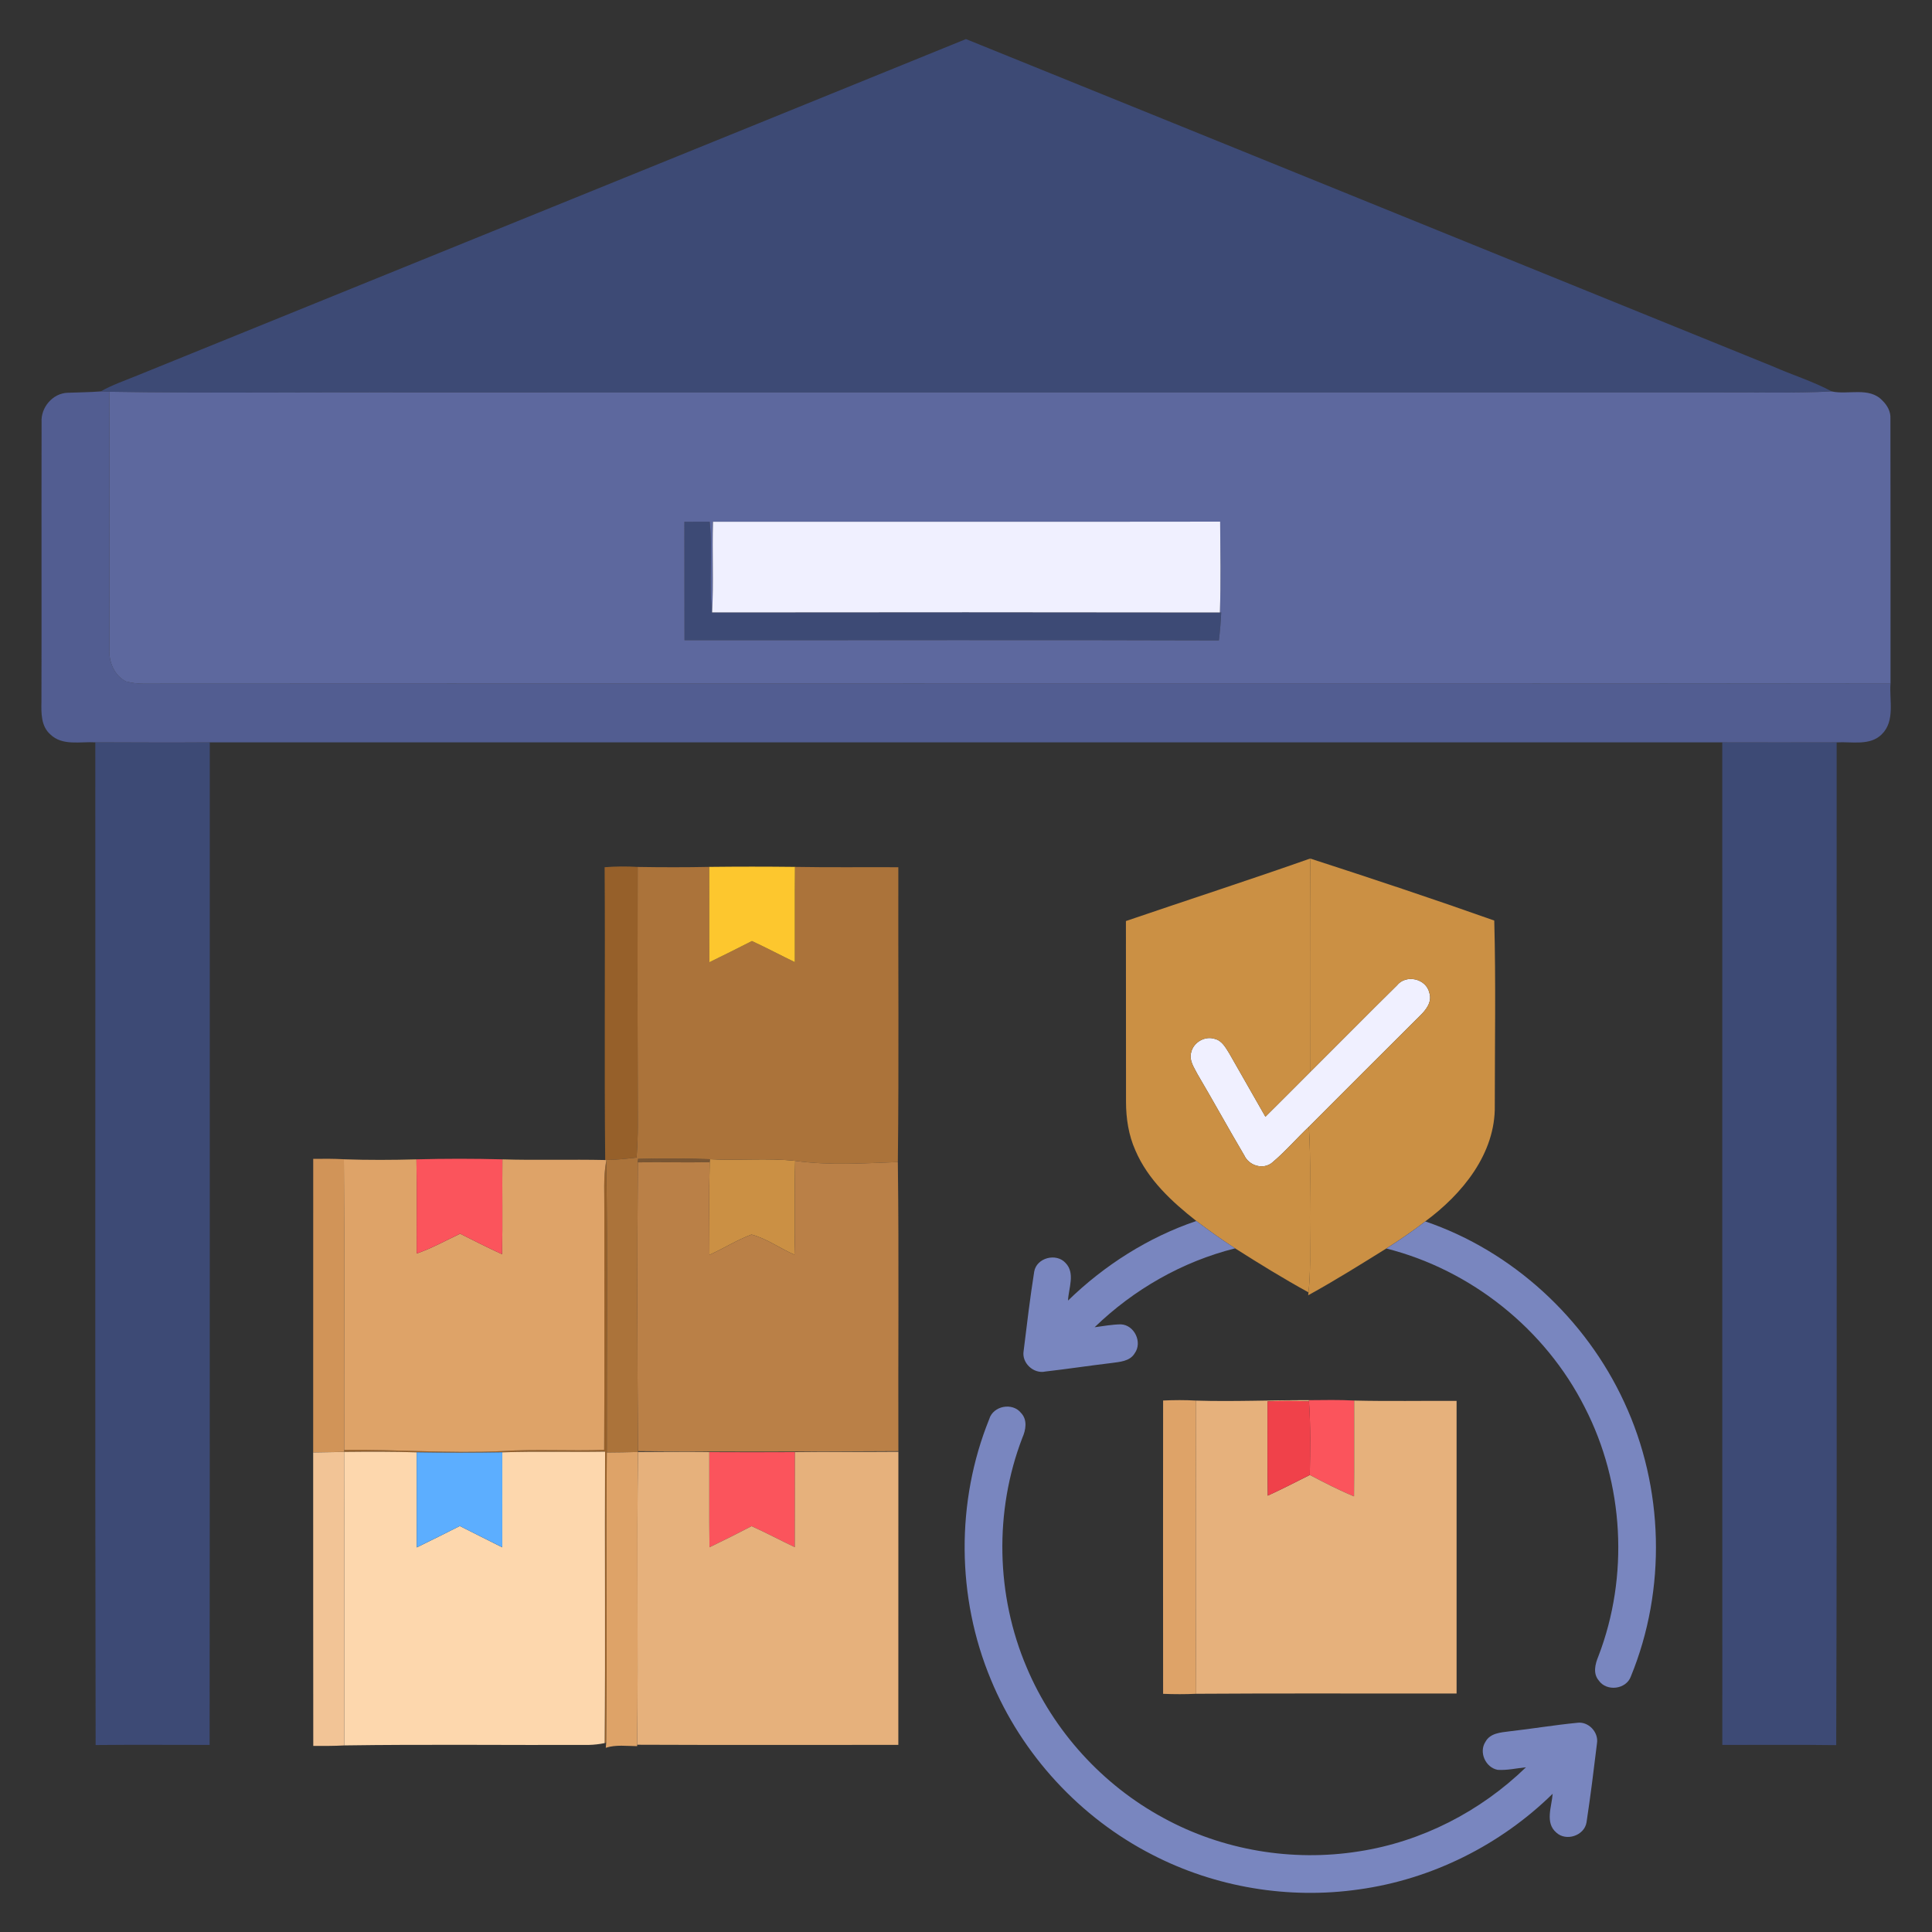
<svg width="40" height="40" viewBox="0 0 40 40" fill="none" xmlns="http://www.w3.org/2000/svg">
<rect x="0" y="0" width="40" height="40" fill="#333333" stroke="none"/>
<g clip-path="url(#clip0_1_5075)">
<path d="M2.845 7.773C8.563 5.45 14.283 3.134 19.999 0.809C25.573 3.064 31.141 5.33 36.713 7.589C37.114 7.766 37.536 7.895 37.923 8.103C37.13 8.145 36.337 8.117 35.545 8.125C26.509 8.125 17.471 8.126 8.434 8.124C6.377 8.116 4.319 8.145 2.262 8.111C2.217 8.109 2.129 8.105 2.084 8.104C2.326 7.967 2.59 7.878 2.845 7.773Z" fill="#3D4A75"/>
<path d="M14.17 10.803C14.345 10.801 14.519 10.8 14.693 10.801C14.76 11.425 14.67 12.056 14.743 12.679C18.248 12.675 21.752 12.675 25.257 12.68H25.284C25.276 12.873 25.259 13.066 25.236 13.258C21.548 13.246 17.859 13.256 14.172 13.253C14.17 12.436 14.174 11.62 14.17 10.803Z" fill="#3D4A75"/>
<path d="M1.973 15.369C2.763 15.371 3.553 15.376 4.343 15.37C4.341 22.289 4.346 29.207 4.34 36.127C3.553 36.127 2.767 36.121 1.98 36.129C1.965 29.21 1.978 22.29 1.973 15.369Z" fill="#3D4A75"/>
<path d="M35.658 15.37C36.447 15.373 37.237 15.373 38.026 15.37C38.02 22.291 38.038 29.212 38.017 36.131C37.231 36.12 36.445 36.129 35.659 36.127C35.656 29.208 35.659 22.289 35.658 15.37Z" fill="#3D4A75"/>
<path d="M0.861 8.742C0.841 8.438 1.091 8.141 1.4 8.132C1.628 8.122 1.857 8.122 2.084 8.104C2.129 8.105 2.217 8.109 2.262 8.111C2.271 9.886 2.265 11.662 2.264 13.438C2.25 13.7 2.364 13.982 2.606 14.107C2.851 14.178 3.11 14.15 3.362 14.154C15.288 14.145 27.214 14.161 39.141 14.147C39.113 14.497 39.242 14.927 38.959 15.204C38.712 15.448 38.337 15.35 38.026 15.37C37.237 15.372 36.447 15.372 35.658 15.37C25.22 15.369 14.781 15.369 4.343 15.37C3.553 15.376 2.763 15.371 1.974 15.369C1.663 15.35 1.289 15.448 1.041 15.204C0.849 15.035 0.853 14.763 0.858 14.528C0.863 12.6 0.856 10.671 0.861 8.742Z" fill="#525D91"/>
<path d="M2.262 8.111C4.319 8.145 6.377 8.116 8.434 8.125C17.471 8.126 26.509 8.125 35.545 8.125C36.337 8.118 37.13 8.145 37.923 8.104C38.267 8.179 38.699 8.004 38.971 8.291C39.073 8.389 39.148 8.521 39.139 8.668C39.143 10.494 39.14 12.321 39.141 14.148C27.214 14.162 15.287 14.146 3.362 14.155C3.11 14.151 2.851 14.178 2.606 14.108C2.364 13.983 2.25 13.701 2.264 13.439C2.265 11.663 2.271 9.887 2.262 8.111ZM14.17 10.803C14.173 11.621 14.169 12.437 14.172 13.254C17.859 13.257 21.548 13.246 25.236 13.259C25.259 13.067 25.276 12.874 25.284 12.681H25.257C25.277 12.054 25.266 11.427 25.262 10.8C21.762 10.805 18.262 10.801 14.762 10.802C14.742 11.428 14.777 12.055 14.743 12.68C14.67 12.057 14.76 11.426 14.693 10.802C14.519 10.801 14.345 10.802 14.17 10.803Z" fill="#5D689E"/>
<path d="M14.762 10.802C18.262 10.801 21.762 10.805 25.262 10.8C25.266 11.427 25.277 12.054 25.257 12.681C21.752 12.675 18.248 12.676 14.743 12.68C14.777 12.055 14.742 11.427 14.762 10.802Z" fill="#F0F0FF"/>
<path d="M28.92 20.404C29.108 20.165 29.526 20.259 29.593 20.554C29.656 20.744 29.523 20.911 29.395 21.034C28.628 21.796 27.864 22.563 27.099 23.328C26.841 23.572 26.61 23.843 26.338 24.071C26.153 24.225 25.86 24.134 25.763 23.924C25.434 23.366 25.122 22.798 24.793 22.24C24.723 22.102 24.615 21.955 24.661 21.792C24.706 21.581 24.945 21.441 25.151 21.509C25.3 21.545 25.376 21.69 25.451 21.81C25.699 22.247 25.949 22.684 26.199 23.121C26.509 22.814 26.816 22.505 27.124 22.197C27.724 21.601 28.317 20.997 28.92 20.404Z" fill="#F0F0FF"/>
<path d="M23.311 19.069C24.581 18.635 25.86 18.221 27.126 17.775C27.119 19.249 27.123 20.723 27.123 22.197C26.816 22.505 26.509 22.814 26.199 23.121C25.949 22.684 25.699 22.247 25.451 21.81C25.376 21.69 25.3 21.545 25.151 21.509C24.945 21.441 24.706 21.581 24.661 21.792C24.615 21.955 24.723 22.102 24.793 22.24C25.122 22.798 25.434 23.366 25.763 23.924C25.86 24.134 26.153 24.225 26.338 24.071C26.61 23.843 26.841 23.572 27.099 23.328C27.144 24.041 27.114 24.756 27.121 25.47C27.121 25.899 27.138 26.329 27.091 26.757C26.573 26.472 26.07 26.163 25.572 25.846C25.297 25.667 25.03 25.477 24.769 25.279C24.262 24.881 23.766 24.423 23.508 23.82C23.366 23.504 23.313 23.156 23.313 22.812C23.31 21.564 23.314 20.317 23.311 19.069Z" fill="#CB9044"/>
<path d="M27.126 17.775C28.401 18.188 29.674 18.611 30.937 19.059C30.971 20.332 30.948 21.609 30.948 22.883C30.967 23.883 30.274 24.723 29.509 25.287C29.25 25.488 28.979 25.672 28.703 25.848C28.169 26.18 27.636 26.514 27.085 26.817L27.091 26.757C27.138 26.329 27.121 25.899 27.121 25.47C27.114 24.756 27.144 24.041 27.099 23.328C27.864 22.563 28.627 21.796 29.395 21.034C29.523 20.91 29.656 20.744 29.593 20.554C29.526 20.259 29.108 20.165 28.92 20.404C28.317 20.997 27.723 21.601 27.123 22.197C27.123 20.723 27.119 19.249 27.126 17.775Z" fill="#CB9044"/>
<path d="M14.698 24C15.286 24.033 15.877 23.971 16.463 24.034C16.445 24.682 16.47 25.33 16.448 25.977C16.148 25.847 15.876 25.644 15.559 25.56C15.257 25.673 14.982 25.848 14.688 25.98C14.688 25.341 14.676 24.701 14.693 24.062L14.698 24Z" fill="#CB9044"/>
<path d="M12.518 17.955C12.745 17.936 12.973 17.935 13.202 17.949C13.197 19.727 13.198 21.505 13.205 23.283C13.206 23.511 13.195 23.738 13.18 23.965C12.971 23.991 12.762 24.013 12.552 24.016H12.53C12.509 21.997 12.532 19.975 12.518 17.955Z" fill="#96602A"/>
<path d="M12.512 25.082C12.516 24.732 12.487 24.38 12.551 24.034C12.584 26.046 12.559 28.06 12.563 30.072C12.545 32.073 12.571 34.077 12.551 36.077L12.519 36.089C12.537 34.078 12.518 32.066 12.528 30.055C11.819 30.067 11.109 30.044 10.399 30.068C9.809 30.078 9.218 30.078 8.627 30.068C8.127 30.052 7.626 30.054 7.125 30.06L7.126 30.019C8.213 30.004 9.3 30.095 10.387 30.043C11.095 29.997 11.802 30.043 12.509 30.017C12.516 28.371 12.511 26.726 12.512 25.082Z" fill="#96602A"/>
<path d="M13.202 17.949C13.696 17.957 14.191 17.958 14.684 17.948C14.688 18.606 14.681 19.264 14.688 19.922C14.983 19.778 15.276 19.631 15.568 19.483C15.867 19.621 16.159 19.776 16.456 19.92C16.459 19.263 16.452 18.605 16.459 17.948C17.173 17.961 17.886 17.951 18.599 17.955C18.594 19.989 18.613 22.024 18.589 24.059C17.882 24.085 17.166 24.133 16.463 24.034C15.877 23.971 15.286 24.033 14.698 24C14.203 23.984 13.707 23.98 13.212 23.994L13.206 24.065C13.191 26.057 13.194 28.051 13.209 30.044L13.209 30.062C12.994 30.068 12.778 30.07 12.563 30.073C12.559 28.06 12.584 26.047 12.551 24.034L12.552 24.016C12.762 24.013 12.971 23.991 13.18 23.966C13.195 23.738 13.206 23.511 13.205 23.284C13.198 21.506 13.197 19.727 13.202 17.949Z" fill="#AB733A"/>
<path d="M14.684 17.948C15.276 17.941 15.868 17.941 16.459 17.948C16.452 18.605 16.459 19.263 16.456 19.92C16.159 19.776 15.867 19.621 15.568 19.483C15.276 19.631 14.983 19.778 14.688 19.922C14.681 19.264 14.688 18.606 14.684 17.948Z" fill="#FDC72E"/>
<path d="M6.485 23.993C6.697 23.99 6.909 23.989 7.12 24.001C7.135 26.007 7.123 28.013 7.126 30.019L7.125 30.06C6.912 30.065 6.698 30.068 6.484 30.071C6.484 28.045 6.484 26.018 6.485 23.993Z" fill="#D19458"/>
<path d="M7.12 24.002C7.62 24.019 8.122 24.017 8.622 24.003C8.634 24.653 8.623 25.303 8.627 25.953C8.94 25.845 9.228 25.683 9.526 25.543C9.813 25.688 10.101 25.833 10.395 25.968C10.409 25.313 10.395 24.658 10.402 24.003C11.111 24.025 11.82 24.001 12.53 24.017H12.552L12.551 24.035C12.487 24.381 12.517 24.732 12.512 25.082C12.511 26.727 12.517 28.372 12.509 30.018C11.802 30.044 11.095 29.998 10.387 30.044C9.3 30.096 8.213 30.005 7.126 30.02C7.123 28.014 7.135 26.007 7.12 24.002Z" fill="#DEA368"/>
<path d="M24.081 28.996C24.308 28.986 24.536 28.984 24.763 28.998C24.763 31.021 24.752 33.045 24.765 35.068C24.537 35.079 24.308 35.078 24.081 35.069C24.08 33.044 24.078 31.02 24.081 28.996Z" fill="#DEA368"/>
<path d="M12.563 30.073C12.778 30.071 12.994 30.069 13.209 30.062C13.182 32.083 13.216 34.103 13.192 36.123V36.152C12.976 36.151 12.752 36.118 12.542 36.186C12.545 36.159 12.549 36.105 12.551 36.078C12.571 34.078 12.545 32.074 12.563 30.073Z" fill="#DEA368"/>
<path d="M8.622 24.003C9.215 23.987 9.809 23.987 10.402 24.003C10.395 24.658 10.409 25.313 10.395 25.968C10.101 25.833 9.813 25.688 9.526 25.543C9.228 25.683 8.94 25.845 8.627 25.953C8.623 25.303 8.634 24.653 8.622 24.003Z" fill="#FB545C"/>
<path d="M27.099 28.989C27.412 28.987 27.725 28.979 28.038 28.997C28.034 29.658 28.041 30.32 28.034 30.981C27.72 30.853 27.419 30.695 27.118 30.538C27.127 30.03 27.137 29.521 27.101 29.015L27.099 28.989Z" fill="#FB545C"/>
<path d="M14.685 30.064C15.276 30.068 15.867 30.066 16.458 30.064C16.454 30.72 16.459 31.376 16.455 32.032C16.155 31.891 15.863 31.734 15.561 31.598C15.273 31.748 14.982 31.894 14.689 32.035C14.68 31.378 14.688 30.721 14.685 30.064Z" fill="#FB545C"/>
<path opacity="0.78" d="M13.212 23.993C13.707 23.98 14.203 23.984 14.698 24L14.693 24.061C14.198 24.069 13.702 24.059 13.206 24.064L13.212 23.993Z" fill="#8E6134"/>
<path d="M13.206 24.065C13.701 24.059 14.198 24.07 14.693 24.062C14.676 24.701 14.688 25.341 14.688 25.98C14.982 25.848 15.257 25.673 15.559 25.56C15.876 25.644 16.148 25.847 16.448 25.977C16.47 25.33 16.445 24.682 16.463 24.034C17.166 24.133 17.882 24.085 18.589 24.059C18.614 26.054 18.593 28.049 18.6 30.044C16.803 30.053 15.005 30.063 13.209 30.044C13.194 28.051 13.191 26.057 13.206 24.065Z" fill="#BA8047"/>
<path d="M22.112 26.927C22.865 26.195 23.773 25.617 24.769 25.279C25.03 25.478 25.297 25.668 25.572 25.846C24.479 26.119 23.471 26.697 22.663 27.479C22.843 27.455 23.022 27.422 23.204 27.419C23.485 27.429 23.658 27.79 23.493 28.018C23.391 28.189 23.177 28.196 23.003 28.221C22.548 28.275 22.097 28.344 21.643 28.396C21.399 28.45 21.15 28.218 21.193 27.971C21.26 27.423 21.326 26.873 21.412 26.328C21.461 26.04 21.868 25.935 22.06 26.147C22.267 26.358 22.123 26.673 22.112 26.927Z" fill="#7986BF"/>
<path d="M28.703 25.849C28.979 25.673 29.25 25.489 29.509 25.288C31.317 25.903 32.832 27.303 33.629 29.034C34.45 30.799 34.505 32.905 33.766 34.707C33.67 34.979 33.262 35.028 33.1 34.792C32.976 34.646 33.027 34.449 33.093 34.291C33.729 32.636 33.623 30.716 32.812 29.14C31.996 27.521 30.46 26.293 28.703 25.849Z" fill="#7986BF"/>
<path d="M20.481 29.381C20.562 29.105 20.962 29.029 21.14 29.254C21.276 29.396 21.239 29.607 21.166 29.77C20.583 31.287 20.619 33.029 21.257 34.524C21.812 35.841 22.828 36.957 24.085 37.637C25.309 38.308 26.755 38.55 28.133 38.331C29.432 38.132 30.652 37.504 31.593 36.59C31.399 36.609 31.206 36.655 31.01 36.643C30.757 36.598 30.612 36.276 30.756 36.06C30.853 35.882 31.07 35.869 31.247 35.846C31.716 35.793 32.182 35.715 32.652 35.669C32.884 35.634 33.101 35.862 33.064 36.092C32.998 36.639 32.93 37.186 32.847 37.732C32.8 38.007 32.424 38.13 32.221 37.941C31.982 37.736 32.128 37.402 32.146 37.138C31.064 38.2 29.641 38.91 28.137 39.118C26.682 39.328 25.164 39.076 23.857 38.4C22.363 37.636 21.155 36.326 20.515 34.774C19.804 33.072 19.789 31.091 20.481 29.381Z" fill="#7986BF"/>
<path d="M24.762 28.998C25.541 29.022 26.32 28.986 27.099 28.989L27.101 29.015C26.815 29.002 26.528 29.003 26.243 29.014C26.245 29.665 26.237 30.315 26.248 30.966C26.541 30.83 26.83 30.684 27.118 30.538C27.419 30.695 27.72 30.853 28.034 30.981C28.041 30.32 28.034 29.658 28.037 28.997C28.744 29.014 29.45 29 30.157 29.004C30.158 31.024 30.158 33.043 30.157 35.062C28.359 35.066 26.562 35.055 24.765 35.068C24.752 33.045 24.762 31.021 24.762 28.998Z" fill="#E6B17C"/>
<path d="M13.209 30.062C13.701 30.058 14.193 30.055 14.685 30.064C14.688 30.721 14.68 31.378 14.689 32.035C14.982 31.894 15.273 31.748 15.561 31.598C15.863 31.734 16.155 31.891 16.455 32.032C16.459 31.376 16.454 30.72 16.458 30.064C17.172 30.054 17.886 30.064 18.6 30.057C18.6 32.08 18.6 34.103 18.599 36.126C16.797 36.125 14.995 36.131 13.192 36.123C13.216 34.103 13.182 32.082 13.209 30.062Z" fill="#E6B17C"/>
<path d="M26.243 29.013C26.528 29.002 26.815 29.002 27.101 29.014C27.137 29.521 27.127 30.03 27.118 30.538C26.83 30.684 26.541 30.83 26.248 30.966C26.238 30.315 26.245 29.664 26.243 29.013Z" fill="#F0414A"/>
<path d="M6.484 30.072C6.699 30.069 6.912 30.066 7.125 30.061C7.132 32.086 7.127 34.111 7.129 36.137C6.915 36.15 6.7 36.147 6.486 36.147C6.483 34.121 6.485 32.096 6.484 30.072Z" fill="#F2C496"/>
<path d="M7.125 30.06C7.626 30.055 8.127 30.052 8.627 30.069C8.629 30.725 8.627 31.381 8.628 32.038C8.927 31.894 9.223 31.743 9.52 31.595C9.812 31.741 10.105 31.891 10.398 32.036C10.401 31.381 10.399 30.724 10.399 30.069C11.109 30.044 11.819 30.067 12.528 30.055C12.518 32.066 12.537 34.078 12.519 36.089C12.409 36.112 12.299 36.124 12.188 36.127C10.502 36.133 8.815 36.112 7.129 36.137C7.127 34.111 7.132 32.085 7.125 30.06Z" fill="#FDD7AD"/>
<path d="M8.627 30.068C9.218 30.078 9.809 30.078 10.399 30.068C10.399 30.724 10.401 31.38 10.399 32.035C10.105 31.89 9.813 31.741 9.52 31.595C9.223 31.743 8.927 31.893 8.628 32.037C8.627 31.381 8.629 30.725 8.627 30.068Z" fill="#5CAEFF"/>
</g>
<defs>
<clipPath id="clip0_1_5075">
<rect width="40" height="40" fill="white"/>
</clipPath>
</defs>
</svg>
